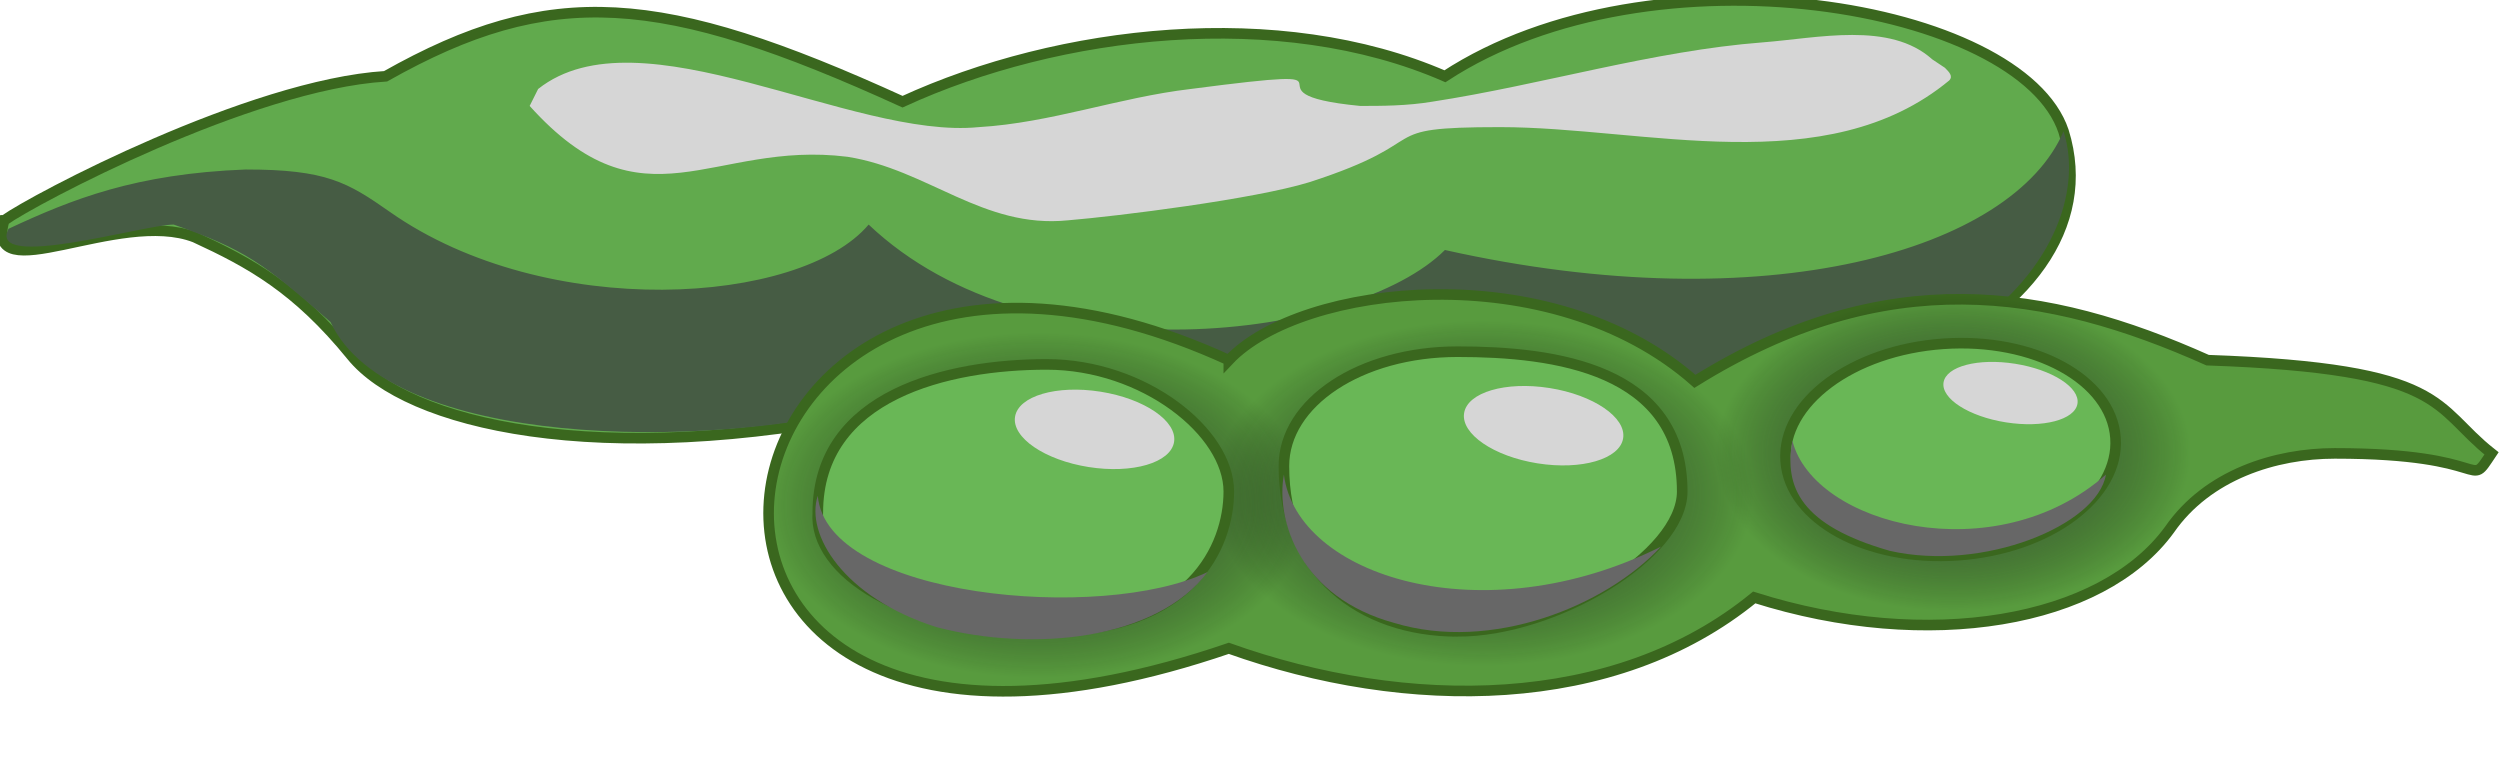 <svg xmlns="http://www.w3.org/2000/svg" id="Capa_1" x="0" y="0" version="1.0" xml:space="preserve" viewBox="0 0 59 18"><style>.st2{fill:#d6d6d6}.st7{fill:#69b756;stroke:#3a671e;stroke-width:.25}.st8{fill:#676767}</style><switch><g><g id="Page-1"><g id="closed-bean" transform="translate(1 1)"><path id="Path" fill="#61aa4d" stroke="#3a671e" stroke-width=".25" d="M-.9 4.2c.7-.5 5.8-3.2 9-3.4 3.9-2.2 6.5-2 12.2.6C24-.3 29.2-.9 33.1.8 38-2.4 46.7-.9 47.7 2.1c1.4 4.5-6.4 8.2-14.5 5.9-5 3.8-10.2 2.6-13.4.7-6.7 1.4-11.2.3-12.5-1.3S4.9 5.2 3.6 4.6c-1.8-.7-5 1.3-4.5-.4z"/><path id="Path-3" fill="#465c44" d="M-.8 4.4c1.5-.7 3-1.3 5.6-1.4 1.9 0 2.4.3 3.4 1 3.7 2.6 9.7 2.2 11.3.3C23.4 8 31 7 33.1 4.9c7.6 1.7 13.4 0 14.6-2.8.9 2.8-2.8 8.2-14.6 5.9-3.6 2.4-7.8 3.7-13.6.6-3.8 1-11.3 1-12.7-2-1.6-1.4-2-1.7-3.7-2.3-.7 0-4.4 1.1-3.9.1z"/><path id="Path-5" d="M11.7 1.1c2.4-1.9 7.4 1.2 10.4.9 1.7-.1 3.3-.7 5-.9 4.6-.6.9.1 4 .4.5 0 1.1 0 1.7-.1C35.4 1 38 .2 40.6 0c1.3-.1 3-.5 4 .4l.3.2c.1.1.2.2.1.3C42.1 3.3 37.8 2 34.4 2c-3.1 0-1.4.3-4.5 1.3-1.3.4-4.5.8-5.7.9-2 .2-3.3-1.2-5.2-1.5-3.2-.4-4.8 1.8-7.5-1.2l.2-.4z" class="st2"/></g><g id="open-bean" transform="translate(174 55)"><path id="Path-2" fill="#589b3e" stroke="#3a671e" stroke-width=".25" d="M-145-46.5c1.7-1.8 7.6-2.5 11 .5 4.5-2.8 8.3-2.2 12.1-.5 5.7.2 5.3 1.1 6.7 2.2-.6.9.1 0-3.7 0-1.4 0-3 .5-3.9 1.8-1.6 2.2-5.7 2.9-9.8 1.6-3.3 2.7-8.2 2.7-12.4 1.2-15.8 5.4-13.1-12.8 0-6.8z"/><radialGradient id="Oval-5_1_" cx="-173.351" cy="72.405" r=".029" gradientTransform="matrix(0 143 226.495 0 -16548.969 24746.09)" gradientUnits="userSpaceOnUse"><stop offset="0" stop-color="#637768"/><stop offset="1" stop-opacity="0"/></radialGradient><ellipse id="Oval-5" cx="-149.2" cy="-43.3" fill="url(#Oval-5_1_)" rx="9" ry="6.5"/><radialGradient id="Oval-5-Copy_1_" cx="-173.362" cy="71.901" r=".029" gradientTransform="matrix(0 139 220.16 0 -15968.728 24053.975)" gradientUnits="userSpaceOnUse"><stop offset="0" stop-color="#637768"/><stop offset="1" stop-opacity="0"/></radialGradient><ellipse id="Oval-5-Copy" cx="-138.8" cy="-43.5" fill="url(#Oval-5-Copy_1_)" rx="8.6" ry="6.4"/><radialGradient id="Oval-5-Copy-2_1_" cx="-173.38" cy="71.183" r=".029" gradientTransform="matrix(0 126 199.569 0 -14333.965 21801.604)" gradientUnits="userSpaceOnUse"><stop offset="0" stop-color="#637768"/><stop offset="1" stop-opacity="0"/></radialGradient><ellipse id="Oval-5-Copy-2" cx="-127.7" cy="-44.4" fill="url(#Oval-5-Copy-2_1_)" rx="8.4" ry="5.8"/><path id="Oval" d="M-149.3-40.1c3.4 0 4.3-2 4.3-3.3 0-1.4-2-3-4.3-3s-5.4.7-5.4 3.5c-.1 1.4 2 2.8 5.4 2.8z" class="st7"/><path id="Oval-2" d="M-139.6-40.1c2.3 0 5.3-1.8 5.3-3.3 0-2.9-3-3.3-5.3-3.3s-4.1 1.2-4.1 2.7c0 2.5 1.8 3.9 4.1 3.9z" class="st7"/><ellipse id="Oval-3" cx="-127.9" cy="-44.4" class="st7" rx="3.9" ry="2.5" transform="matrix(.998 -.07 .07 .998 2.786 -9.033)"/><path id="Path-4" d="M-145.5-41.5c-2.5 1.2-9 .6-9.2-1.8-.3.9.6 2.4 2.8 3.1 2.3.6 5.2.3 6.4-1.3z" class="st8"/><path id="Path-4-Copy" d="M-134.8-42.1c-4.2 2.1-8.6.7-8.9-1.7-.2 1.1.4 2.9 2.6 3.5 2.3.7 5-.4 6.3-1.8z" class="st8"/><path id="Path-4-Copy-2" d="M-124.3-43.8c-2.6 2.3-6.9 1.2-7.4-.8-.2 1.1.2 2 2.3 2.6 2.2.5 4.9-.6 5.1-1.8z" class="st8"/><ellipse id="Oval-4" cx="-148.2" cy="-44.9" class="st2" rx=".9" ry="1.9" transform="rotate(-81.002 -148.165 -44.902)"/><ellipse id="Oval-4-Copy" cx="-137.6" cy="-45" class="st2" rx=".9" ry="1.9" transform="rotate(-81.002 -137.558 -44.994)"/><ellipse id="Oval-4-Copy-2" cx="-126.6" cy="-45.7" class="st2" rx=".7" ry="1.6" transform="rotate(-81.002 -126.59 -45.74)"/></g></g></g></switch></svg>

